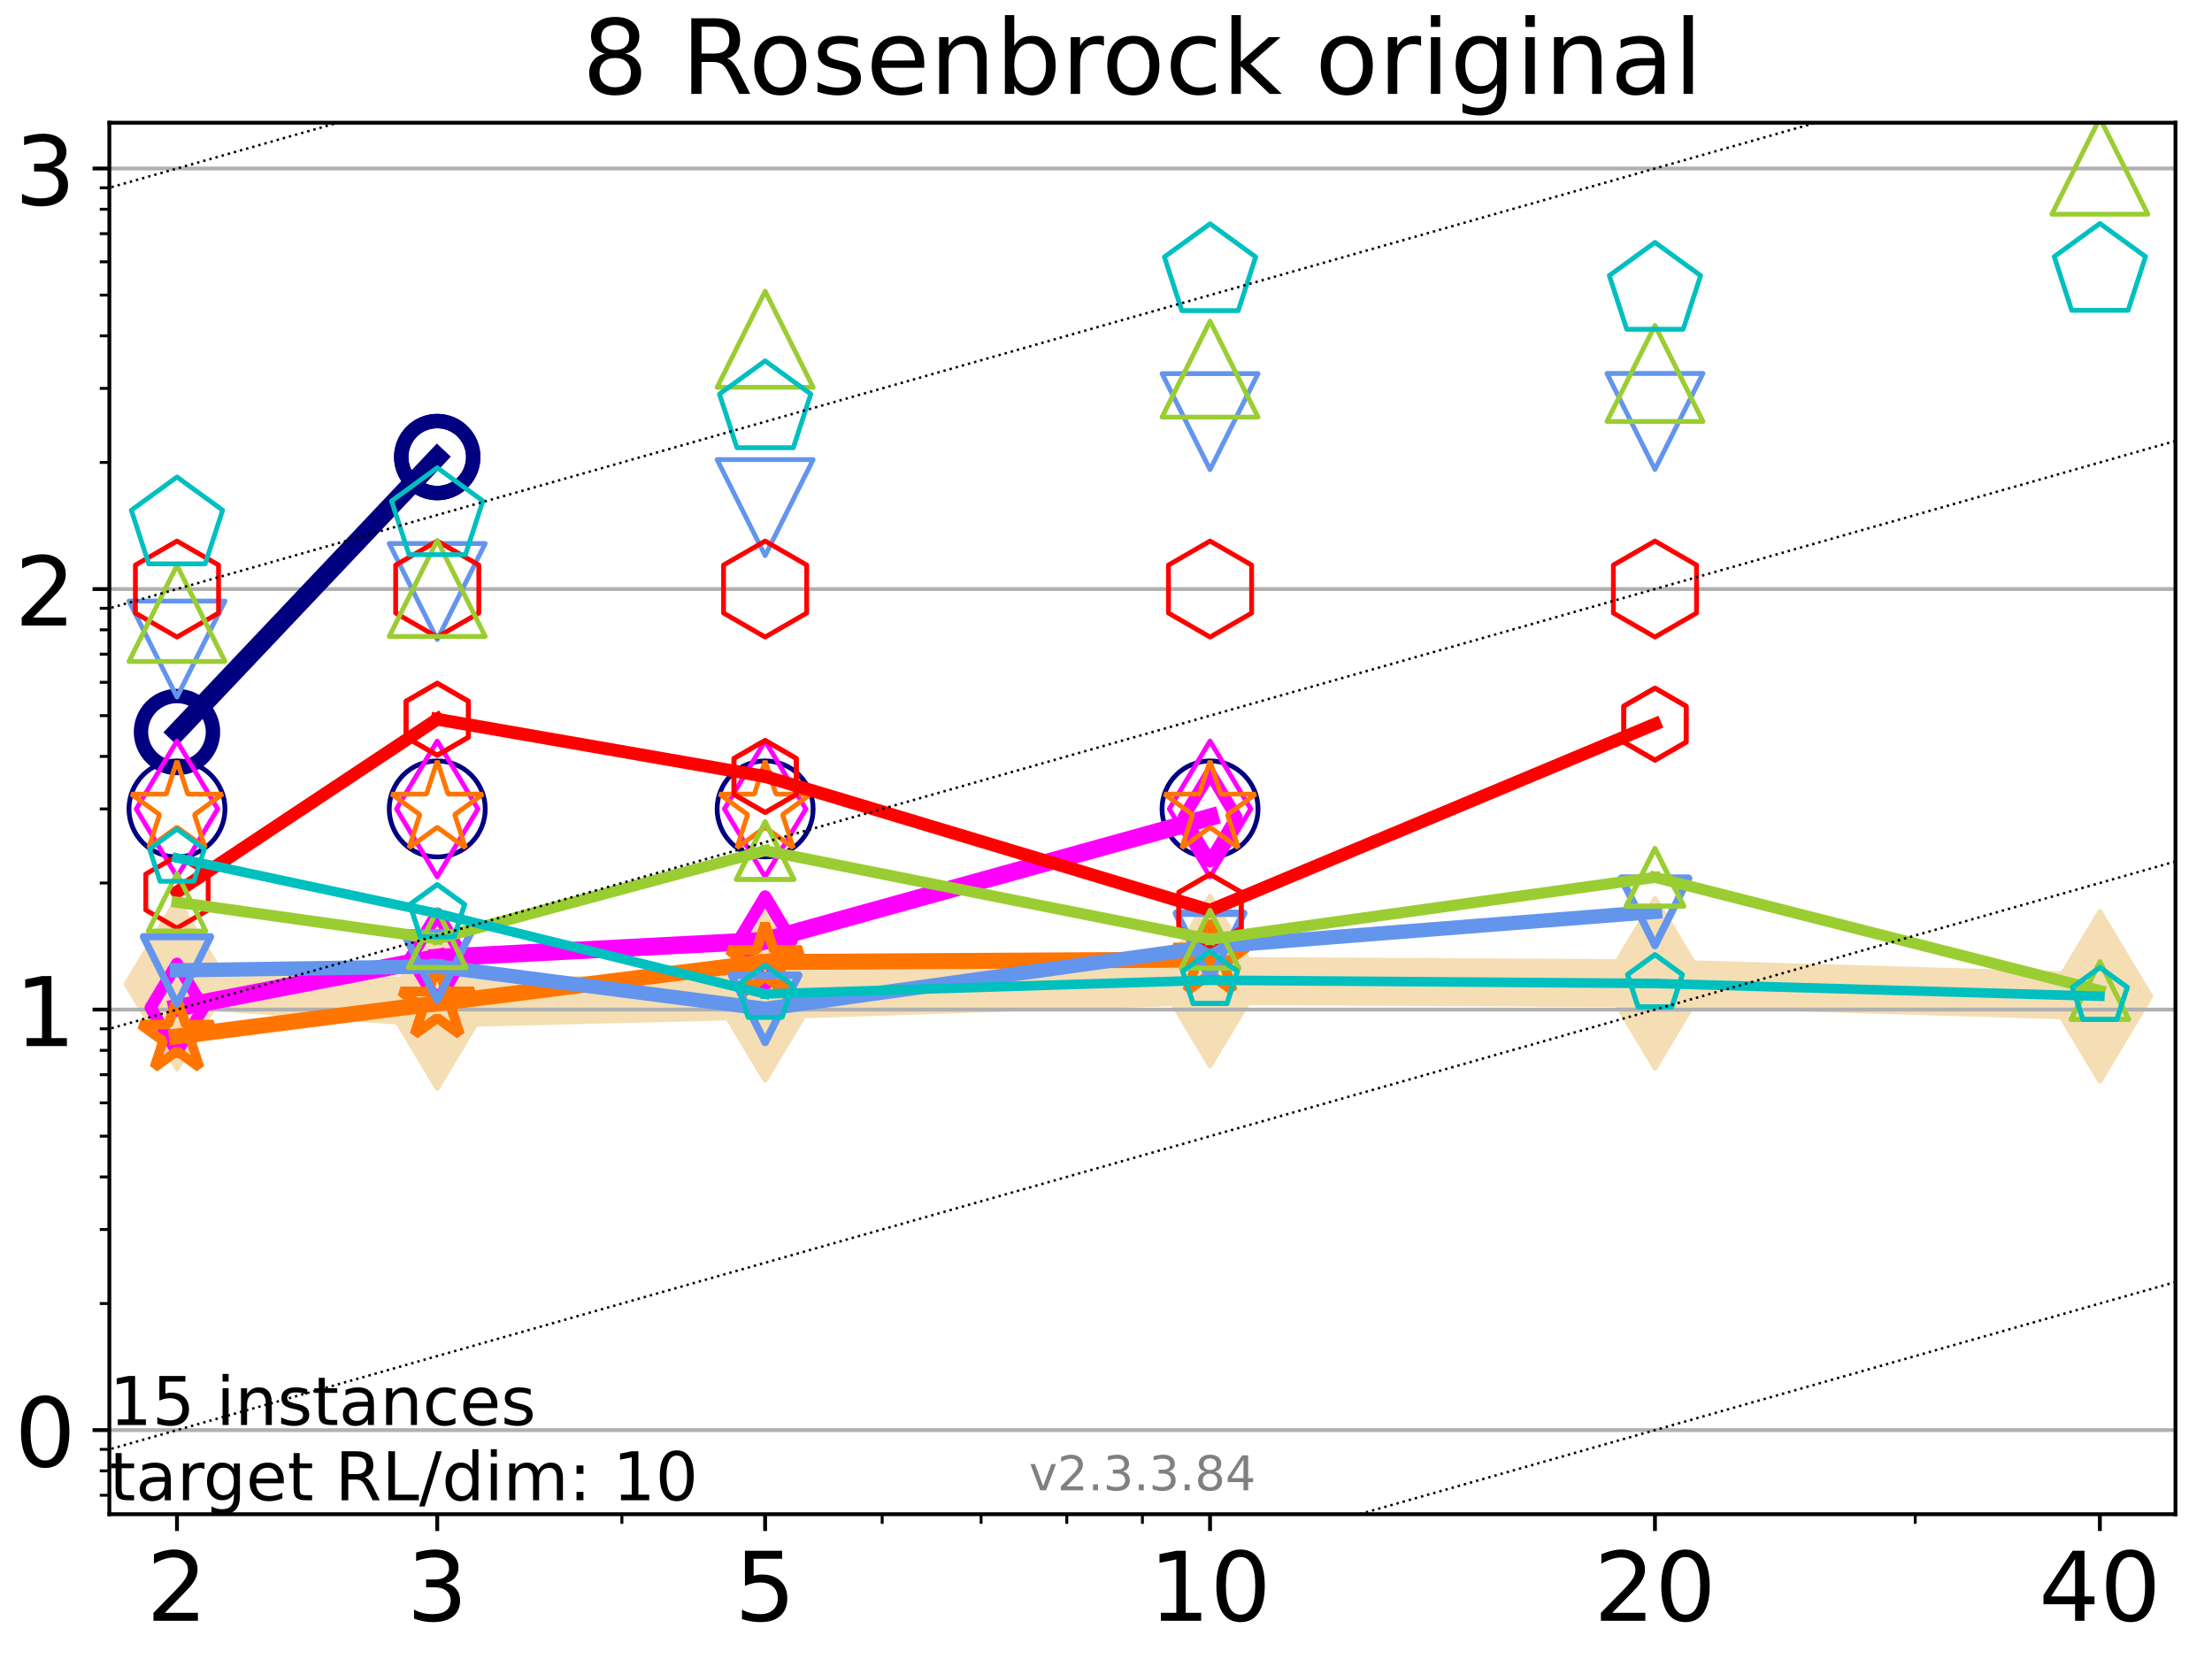 <?xml version="1.0" encoding="utf-8" standalone="no"?>
<!DOCTYPE svg PUBLIC "-//W3C//DTD SVG 1.1//EN"
  "http://www.w3.org/Graphics/SVG/1.1/DTD/svg11.dtd">
<!-- Created with matplotlib (https://matplotlib.org/) -->
<svg height="345.6pt" version="1.1" viewBox="0 0 460.8 345.6" width="460.8pt" xmlns="http://www.w3.org/2000/svg" xmlns:xlink="http://www.w3.org/1999/xlink">
 <defs>
  <style type="text/css">*{stroke-linecap:butt;stroke-linejoin:round;}</style>
 </defs>
 <g id="figure_1">
  <g id="patch_1">
   <path d="M 0 345.6 
L 460.8 345.6 
L 460.8 0 
L 0 0 
z
" style="fill:#ffffff;"/>
  </g>
  <g id="axes_1">
   <g id="patch_2">
    <path d="M 22.78 315.44 
L 453.192 315.44 
L 453.192 25.56 
L 22.78 25.56 
z
" style="fill:#ffffff;"/>
   </g>
   <g id="line2d_1">
    <path clip-path="url(#pb297a81805)" d="M 36.868 204.997 
L 91.085 209.067 
L 159.39 207.386 
L 252.074 204.341 
L 344.758 204.832 
L 437.443 207.563 
" style="fill:none;stroke:#f5deb3;stroke-linecap:square;stroke-width:10;"/>
    <defs>
     <path d="M -0 17.678 
L 10.607 0 
L 0 -17.678 
L -10.607 -0 
z
" id="m0780633984" style="stroke:#f5deb3;stroke-linejoin:miter;"/>
    </defs>
    <g clip-path="url(#pb297a81805)">
     <use style="fill:#f5deb3;stroke:#f5deb3;stroke-linejoin:miter;" x="36.868" xlink:href="#m0780633984" y="204.997"/>
     <use style="fill:#f5deb3;stroke:#f5deb3;stroke-linejoin:miter;" x="91.085" xlink:href="#m0780633984" y="209.067"/>
     <use style="fill:#f5deb3;stroke:#f5deb3;stroke-linejoin:miter;" x="159.39" xlink:href="#m0780633984" y="207.386"/>
     <use style="fill:#f5deb3;stroke:#f5deb3;stroke-linejoin:miter;" x="252.074" xlink:href="#m0780633984" y="204.341"/>
     <use style="fill:#f5deb3;stroke:#f5deb3;stroke-linejoin:miter;" x="344.758" xlink:href="#m0780633984" y="204.832"/>
     <use style="fill:#f5deb3;stroke:#f5deb3;stroke-linejoin:miter;" x="437.443" xlink:href="#m0780633984" y="207.563"/>
    </g>
   </g>
   <g id="matplotlib.axis_1">
    <g id="xtick_1">
     <g id="line2d_2">
      <defs>
       <path d="M 0 0 
L 0 3.5 
" id="m0b3c318f03" style="stroke:#000000;stroke-width:0.8;"/>
      </defs>
      <g>
       <use style="stroke:#000000;stroke-width:0.8;" x="36.868" xlink:href="#m0b3c318f03" y="315.44"/>
      </g>
     </g>
     <g id="text_1">
      <!-- 2 -->
      <g transform="translate(30.506 337.637)scale(0.2 -0.2)">
       <defs>
        <path d="M 19.188 8.297 
L 53.609 8.297 
L 53.609 0 
L 7.328 0 
L 7.328 8.297 
Q 12.938 14.109 22.625 23.891 
Q 32.328 33.688 34.812 36.531 
Q 39.547 41.844 41.422 45.531 
Q 43.312 49.219 43.312 52.781 
Q 43.312 58.594 39.234 62.25 
Q 35.156 65.922 28.609 65.922 
Q 23.969 65.922 18.812 64.312 
Q 13.672 62.703 7.812 59.422 
L 7.812 69.391 
Q 13.766 71.781 18.938 73 
Q 24.125 74.219 28.422 74.219 
Q 39.75 74.219 46.484 68.547 
Q 53.219 62.891 53.219 53.422 
Q 53.219 48.922 51.531 44.891 
Q 49.859 40.875 45.406 35.406 
Q 44.188 33.984 37.641 27.219 
Q 31.109 20.453 19.188 8.297 
z
" id="DejaVuSans-50"/>
       </defs>
       <use xlink:href="#DejaVuSans-50"/>
      </g>
     </g>
    </g>
    <g id="xtick_2">
     <g id="line2d_3">
      <g>
       <use style="stroke:#000000;stroke-width:0.8;" x="91.085" xlink:href="#m0b3c318f03" y="315.44"/>
      </g>
     </g>
     <g id="text_2">
      <!-- 3 -->
      <g transform="translate(84.723 337.637)scale(0.2 -0.2)">
       <defs>
        <path d="M 40.578 39.312 
Q 47.656 37.797 51.625 33 
Q 55.609 28.219 55.609 21.188 
Q 55.609 10.406 48.188 4.484 
Q 40.766 -1.422 27.094 -1.422 
Q 22.516 -1.422 17.656 -0.516 
Q 12.797 0.391 7.625 2.203 
L 7.625 11.719 
Q 11.719 9.328 16.594 8.109 
Q 21.484 6.891 26.812 6.891 
Q 36.078 6.891 40.938 10.547 
Q 45.797 14.203 45.797 21.188 
Q 45.797 27.641 41.281 31.266 
Q 36.766 34.906 28.719 34.906 
L 20.219 34.906 
L 20.219 43.016 
L 29.109 43.016 
Q 36.375 43.016 40.234 45.922 
Q 44.094 48.828 44.094 54.297 
Q 44.094 59.906 40.109 62.906 
Q 36.141 65.922 28.719 65.922 
Q 24.656 65.922 20.016 65.031 
Q 15.375 64.156 9.812 62.312 
L 9.812 71.094 
Q 15.438 72.656 20.344 73.438 
Q 25.25 74.219 29.594 74.219 
Q 40.828 74.219 47.359 69.109 
Q 53.906 64.016 53.906 55.328 
Q 53.906 49.266 50.438 45.094 
Q 46.969 40.922 40.578 39.312 
z
" id="DejaVuSans-51"/>
       </defs>
       <use xlink:href="#DejaVuSans-51"/>
      </g>
     </g>
    </g>
    <g id="xtick_3">
     <g id="line2d_4">
      <g>
       <use style="stroke:#000000;stroke-width:0.8;" x="159.39" xlink:href="#m0b3c318f03" y="315.44"/>
      </g>
     </g>
     <g id="text_3">
      <!-- 5 -->
      <g transform="translate(153.028 337.637)scale(0.2 -0.2)">
       <defs>
        <path d="M 10.797 72.906 
L 49.516 72.906 
L 49.516 64.594 
L 19.828 64.594 
L 19.828 46.734 
Q 21.969 47.469 24.109 47.828 
Q 26.266 48.188 28.422 48.188 
Q 40.625 48.188 47.75 41.5 
Q 54.891 34.812 54.891 23.391 
Q 54.891 11.625 47.562 5.094 
Q 40.234 -1.422 26.906 -1.422 
Q 22.312 -1.422 17.547 -0.641 
Q 12.797 0.141 7.719 1.703 
L 7.719 11.625 
Q 12.109 9.234 16.797 8.062 
Q 21.484 6.891 26.703 6.891 
Q 35.156 6.891 40.078 11.328 
Q 45.016 15.766 45.016 23.391 
Q 45.016 31 40.078 35.438 
Q 35.156 39.891 26.703 39.891 
Q 22.75 39.891 18.812 39.016 
Q 14.891 38.141 10.797 36.281 
z
" id="DejaVuSans-53"/>
       </defs>
       <use xlink:href="#DejaVuSans-53"/>
      </g>
     </g>
    </g>
    <g id="xtick_4">
     <g id="line2d_5">
      <g>
       <use style="stroke:#000000;stroke-width:0.8;" x="252.074" xlink:href="#m0b3c318f03" y="315.44"/>
      </g>
     </g>
     <g id="text_4">
      <!-- 10 -->
      <g transform="translate(239.349 337.637)scale(0.2 -0.2)">
       <defs>
        <path d="M 12.406 8.297 
L 28.516 8.297 
L 28.516 63.922 
L 10.984 60.406 
L 10.984 69.391 
L 28.422 72.906 
L 38.281 72.906 
L 38.281 8.297 
L 54.391 8.297 
L 54.391 0 
L 12.406 0 
z
" id="DejaVuSans-49"/>
        <path d="M 31.781 66.406 
Q 24.172 66.406 20.328 58.906 
Q 16.5 51.422 16.5 36.375 
Q 16.5 21.391 20.328 13.891 
Q 24.172 6.391 31.781 6.391 
Q 39.453 6.391 43.281 13.891 
Q 47.125 21.391 47.125 36.375 
Q 47.125 51.422 43.281 58.906 
Q 39.453 66.406 31.781 66.406 
z
M 31.781 74.219 
Q 44.047 74.219 50.516 64.516 
Q 56.984 54.828 56.984 36.375 
Q 56.984 17.969 50.516 8.266 
Q 44.047 -1.422 31.781 -1.422 
Q 19.531 -1.422 13.062 8.266 
Q 6.594 17.969 6.594 36.375 
Q 6.594 54.828 13.062 64.516 
Q 19.531 74.219 31.781 74.219 
z
" id="DejaVuSans-48"/>
       </defs>
       <use xlink:href="#DejaVuSans-49"/>
       <use x="63.623" xlink:href="#DejaVuSans-48"/>
      </g>
     </g>
    </g>
    <g id="xtick_5">
     <g id="line2d_6">
      <g>
       <use style="stroke:#000000;stroke-width:0.8;" x="344.758" xlink:href="#m0b3c318f03" y="315.44"/>
      </g>
     </g>
     <g id="text_5">
      <!-- 20 -->
      <g transform="translate(332.033 337.637)scale(0.2 -0.2)">
       <use xlink:href="#DejaVuSans-50"/>
       <use x="63.623" xlink:href="#DejaVuSans-48"/>
      </g>
     </g>
    </g>
    <g id="xtick_6">
     <g id="line2d_7">
      <g>
       <use style="stroke:#000000;stroke-width:0.8;" x="437.443" xlink:href="#m0b3c318f03" y="315.44"/>
      </g>
     </g>
     <g id="text_6">
      <!-- 40 -->
      <g transform="translate(424.718 337.637)scale(0.2 -0.2)">
       <defs>
        <path d="M 37.797 64.312 
L 12.891 25.391 
L 37.797 25.391 
z
M 35.203 72.906 
L 47.609 72.906 
L 47.609 25.391 
L 58.016 25.391 
L 58.016 17.188 
L 47.609 17.188 
L 47.609 0 
L 37.797 0 
L 37.797 17.188 
L 4.891 17.188 
L 4.891 26.703 
z
" id="DejaVuSans-52"/>
       </defs>
       <use xlink:href="#DejaVuSans-52"/>
       <use x="63.623" xlink:href="#DejaVuSans-48"/>
      </g>
     </g>
    </g>
    <g id="xtick_7">
     <g id="line2d_8">
      <defs>
       <path d="M 0 0 
L 0 2 
" id="m35eed1ecfe" style="stroke:#000000;stroke-width:0.6;"/>
      </defs>
      <g>
       <use style="stroke:#000000;stroke-width:0.6;" x="129.552" xlink:href="#m35eed1ecfe" y="315.44"/>
      </g>
     </g>
    </g>
    <g id="xtick_8">
     <g id="line2d_9">
      <g>
       <use style="stroke:#000000;stroke-width:0.6;" x="183.769" xlink:href="#m35eed1ecfe" y="315.44"/>
      </g>
     </g>
    </g>
    <g id="xtick_9">
     <g id="line2d_10">
      <g>
       <use style="stroke:#000000;stroke-width:0.6;" x="204.381" xlink:href="#m35eed1ecfe" y="315.44"/>
      </g>
     </g>
    </g>
    <g id="xtick_10">
     <g id="line2d_11">
      <g>
       <use style="stroke:#000000;stroke-width:0.6;" x="222.237" xlink:href="#m35eed1ecfe" y="315.44"/>
      </g>
     </g>
    </g>
    <g id="xtick_11">
     <g id="line2d_12">
      <g>
       <use style="stroke:#000000;stroke-width:0.6;" x="237.986" xlink:href="#m35eed1ecfe" y="315.44"/>
      </g>
     </g>
    </g>
    <g id="xtick_12">
     <g id="line2d_13">
      <g>
       <use style="stroke:#000000;stroke-width:0.6;" x="398.975" xlink:href="#m35eed1ecfe" y="315.44"/>
      </g>
     </g>
    </g>
   </g>
   <g id="matplotlib.axis_2">
    <g id="ytick_1">
     <g id="line2d_14">
      <path clip-path="url(#pb297a81805)" d="M 22.78 297.919 
L 453.192 297.919 
" style="fill:none;stroke:#b0b0b0;stroke-linecap:square;stroke-width:0.8;"/>
     </g>
     <g id="line2d_15">
      <defs>
       <path d="M 0 0 
L -3.5 0 
" id="mb5f1f0432d" style="stroke:#000000;stroke-width:0.8;"/>
      </defs>
      <g>
       <use style="stroke:#000000;stroke-width:0.8;" x="22.78" xlink:href="#mb5f1f0432d" y="297.919"/>
      </g>
     </g>
     <g id="text_7">
      <!-- 0 -->
      <g transform="translate(3.055 305.518)scale(0.2 -0.2)">
       <use xlink:href="#DejaVuSans-48"/>
      </g>
     </g>
    </g>
    <g id="ytick_2">
     <g id="line2d_16">
      <path clip-path="url(#pb297a81805)" d="M 22.78 210.314 
L 453.192 210.314 
" style="fill:none;stroke:#b0b0b0;stroke-linecap:square;stroke-width:0.8;"/>
     </g>
     <g id="line2d_17">
      <g>
       <use style="stroke:#000000;stroke-width:0.8;" x="22.78" xlink:href="#mb5f1f0432d" y="210.314"/>
      </g>
     </g>
     <g id="text_8">
      <!-- 1 -->
      <g transform="translate(3.055 217.913)scale(0.2 -0.2)">
       <use xlink:href="#DejaVuSans-49"/>
      </g>
     </g>
    </g>
    <g id="ytick_3">
     <g id="line2d_18">
      <path clip-path="url(#pb297a81805)" d="M 22.78 122.71 
L 453.192 122.71 
" style="fill:none;stroke:#b0b0b0;stroke-linecap:square;stroke-width:0.8;"/>
     </g>
     <g id="line2d_19">
      <g>
       <use style="stroke:#000000;stroke-width:0.8;" x="22.78" xlink:href="#mb5f1f0432d" y="122.71"/>
      </g>
     </g>
     <g id="text_9">
      <!-- 2 -->
      <g transform="translate(3.055 130.308)scale(0.2 -0.2)">
       <use xlink:href="#DejaVuSans-50"/>
      </g>
     </g>
    </g>
    <g id="ytick_4">
     <g id="line2d_20">
      <path clip-path="url(#pb297a81805)" d="M 22.78 35.105 
L 453.192 35.105 
" style="fill:none;stroke:#b0b0b0;stroke-linecap:square;stroke-width:0.8;"/>
     </g>
     <g id="line2d_21">
      <g>
       <use style="stroke:#000000;stroke-width:0.8;" x="22.78" xlink:href="#mb5f1f0432d" y="35.105"/>
      </g>
     </g>
     <g id="text_10">
      <!-- 3 -->
      <g transform="translate(3.055 42.704)scale(0.2 -0.2)">
       <use xlink:href="#DejaVuSans-51"/>
      </g>
     </g>
    </g>
    <g id="ytick_5">
     <g id="line2d_22">
      <defs>
       <path d="M 0 0 
L -2 0 
" id="m722a974a7f" style="stroke:#000000;stroke-width:0.6;"/>
      </defs>
      <g>
       <use style="stroke:#000000;stroke-width:0.6;" x="22.78" xlink:href="#m722a974a7f" y="311.489"/>
      </g>
     </g>
    </g>
    <g id="ytick_6">
     <g id="line2d_23">
      <g>
       <use style="stroke:#000000;stroke-width:0.6;" x="22.78" xlink:href="#m722a974a7f" y="306.409"/>
      </g>
     </g>
    </g>
    <g id="ytick_7">
     <g id="line2d_24">
      <g>
       <use style="stroke:#000000;stroke-width:0.6;" x="22.78" xlink:href="#m722a974a7f" y="301.928"/>
      </g>
     </g>
    </g>
    <g id="ytick_8">
     <g id="line2d_25">
      <g>
       <use style="stroke:#000000;stroke-width:0.6;" x="22.78" xlink:href="#m722a974a7f" y="271.547"/>
      </g>
     </g>
    </g>
    <g id="ytick_9">
     <g id="line2d_26">
      <g>
       <use style="stroke:#000000;stroke-width:0.6;" x="22.78" xlink:href="#m722a974a7f" y="256.121"/>
      </g>
     </g>
    </g>
    <g id="ytick_10">
     <g id="line2d_27">
      <g>
       <use style="stroke:#000000;stroke-width:0.6;" x="22.78" xlink:href="#m722a974a7f" y="245.176"/>
      </g>
     </g>
    </g>
    <g id="ytick_11">
     <g id="line2d_28">
      <g>
       <use style="stroke:#000000;stroke-width:0.6;" x="22.78" xlink:href="#m722a974a7f" y="236.686"/>
      </g>
     </g>
    </g>
    <g id="ytick_12">
     <g id="line2d_29">
      <g>
       <use style="stroke:#000000;stroke-width:0.6;" x="22.78" xlink:href="#m722a974a7f" y="229.749"/>
      </g>
     </g>
    </g>
    <g id="ytick_13">
     <g id="line2d_30">
      <g>
       <use style="stroke:#000000;stroke-width:0.6;" x="22.78" xlink:href="#m722a974a7f" y="223.885"/>
      </g>
     </g>
    </g>
    <g id="ytick_14">
     <g id="line2d_31">
      <g>
       <use style="stroke:#000000;stroke-width:0.6;" x="22.78" xlink:href="#m722a974a7f" y="218.804"/>
      </g>
     </g>
    </g>
    <g id="ytick_15">
     <g id="line2d_32">
      <g>
       <use style="stroke:#000000;stroke-width:0.6;" x="22.78" xlink:href="#m722a974a7f" y="214.323"/>
      </g>
     </g>
    </g>
    <g id="ytick_16">
     <g id="line2d_33">
      <g>
       <use style="stroke:#000000;stroke-width:0.6;" x="22.78" xlink:href="#m722a974a7f" y="183.943"/>
      </g>
     </g>
    </g>
    <g id="ytick_17">
     <g id="line2d_34">
      <g>
       <use style="stroke:#000000;stroke-width:0.6;" x="22.78" xlink:href="#m722a974a7f" y="168.516"/>
      </g>
     </g>
    </g>
    <g id="ytick_18">
     <g id="line2d_35">
      <g>
       <use style="stroke:#000000;stroke-width:0.6;" x="22.78" xlink:href="#m722a974a7f" y="157.571"/>
      </g>
     </g>
    </g>
    <g id="ytick_19">
     <g id="line2d_36">
      <g>
       <use style="stroke:#000000;stroke-width:0.6;" x="22.78" xlink:href="#m722a974a7f" y="149.081"/>
      </g>
     </g>
    </g>
    <g id="ytick_20">
     <g id="line2d_37">
      <g>
       <use style="stroke:#000000;stroke-width:0.6;" x="22.78" xlink:href="#m722a974a7f" y="142.145"/>
      </g>
     </g>
    </g>
    <g id="ytick_21">
     <g id="line2d_38">
      <g>
       <use style="stroke:#000000;stroke-width:0.6;" x="22.78" xlink:href="#m722a974a7f" y="136.28"/>
      </g>
     </g>
    </g>
    <g id="ytick_22">
     <g id="line2d_39">
      <g>
       <use style="stroke:#000000;stroke-width:0.6;" x="22.78" xlink:href="#m722a974a7f" y="131.2"/>
      </g>
     </g>
    </g>
    <g id="ytick_23">
     <g id="line2d_40">
      <g>
       <use style="stroke:#000000;stroke-width:0.6;" x="22.78" xlink:href="#m722a974a7f" y="126.718"/>
      </g>
     </g>
    </g>
    <g id="ytick_24">
     <g id="line2d_41">
      <g>
       <use style="stroke:#000000;stroke-width:0.6;" x="22.78" xlink:href="#m722a974a7f" y="96.338"/>
      </g>
     </g>
    </g>
    <g id="ytick_25">
     <g id="line2d_42">
      <g>
       <use style="stroke:#000000;stroke-width:0.6;" x="22.78" xlink:href="#m722a974a7f" y="80.912"/>
      </g>
     </g>
    </g>
    <g id="ytick_26">
     <g id="line2d_43">
      <g>
       <use style="stroke:#000000;stroke-width:0.6;" x="22.78" xlink:href="#m722a974a7f" y="69.967"/>
      </g>
     </g>
    </g>
    <g id="ytick_27">
     <g id="line2d_44">
      <g>
       <use style="stroke:#000000;stroke-width:0.6;" x="22.78" xlink:href="#m722a974a7f" y="61.477"/>
      </g>
     </g>
    </g>
    <g id="ytick_28">
     <g id="line2d_45">
      <g>
       <use style="stroke:#000000;stroke-width:0.6;" x="22.78" xlink:href="#m722a974a7f" y="54.54"/>
      </g>
     </g>
    </g>
    <g id="ytick_29">
     <g id="line2d_46">
      <g>
       <use style="stroke:#000000;stroke-width:0.6;" x="22.78" xlink:href="#m722a974a7f" y="48.675"/>
      </g>
     </g>
    </g>
    <g id="ytick_30">
     <g id="line2d_47">
      <g>
       <use style="stroke:#000000;stroke-width:0.6;" x="22.78" xlink:href="#m722a974a7f" y="43.595"/>
      </g>
     </g>
    </g>
    <g id="ytick_31">
     <g id="line2d_48">
      <g>
       <use style="stroke:#000000;stroke-width:0.6;" x="22.78" xlink:href="#m722a974a7f" y="39.114"/>
      </g>
     </g>
    </g>
   </g>
   <g id="line2d_49">
    <path clip-path="url(#pb297a81805)" d="M 36.868 152.491 
L 91.085 95.214 
" style="fill:none;stroke:#000080;stroke-linecap:square;stroke-width:4;"/>
    <defs>
     <path d="M 0 7.5 
C 1.989 7.5 3.897 6.71 5.303 5.303 
C 6.71 3.897 7.5 1.989 7.5 0 
C 7.5 -1.989 6.71 -3.897 5.303 -5.303 
C 3.897 -6.71 1.989 -7.5 0 -7.5 
C -1.989 -7.5 -3.897 -6.71 -5.303 -5.303 
C -6.71 -3.897 -7.5 -1.989 -7.5 0 
C -7.5 1.989 -6.71 3.897 -5.303 5.303 
C -3.897 6.71 -1.989 7.5 0 7.5 
z
" id="mcb46a6ffba" style="stroke:#000080;stroke-width:3;"/>
    </defs>
    <g clip-path="url(#pb297a81805)">
     <use style="fill-opacity:0;stroke:#000080;stroke-width:3;" x="36.868" xlink:href="#mcb46a6ffba" y="152.491"/>
     <use style="fill-opacity:0;stroke:#000080;stroke-width:3;" x="91.085" xlink:href="#mcb46a6ffba" y="95.214"/>
    </g>
   </g>
   <g id="line2d_50">
    <path clip-path="url(#pb297a81805)" d="M 91.085 95.214 
" style="fill:none;stroke:#000080;stroke-linecap:square;stroke-width:4;"/>
    <g clip-path="url(#pb297a81805)">
     <use style="fill-opacity:0;stroke:#000080;stroke-width:3;" x="91.085" xlink:href="#mcb46a6ffba" y="95.214"/>
    </g>
   </g>
   <g id="line2d_51"/>
   <g id="line2d_52">
    <defs>
     <path d="M 0 10 
C 2.652 10 5.196 8.946 7.071 7.071 
C 8.946 5.196 10 2.652 10 0 
C 10 -2.652 8.946 -5.196 7.071 -7.071 
C 5.196 -8.946 2.652 -10 0 -10 
C -2.652 -10 -5.196 -8.946 -7.071 -7.071 
C -8.946 -5.196 -10 -2.652 -10 0 
C -10 2.652 -8.946 5.196 -7.071 7.071 
C -5.196 8.946 -2.652 10 0 10 
z
" id="mf4f3b692d0" style="stroke:#000080;"/>
    </defs>
    <g clip-path="url(#pb297a81805)">
     <use style="fill-opacity:0;stroke:#000080;" x="36.868" xlink:href="#mf4f3b692d0" y="168.516"/>
     <use style="fill-opacity:0;stroke:#000080;" x="91.085" xlink:href="#mf4f3b692d0" y="168.516"/>
     <use style="fill-opacity:0;stroke:#000080;" x="159.39" xlink:href="#mf4f3b692d0" y="168.516"/>
     <use style="fill-opacity:0;stroke:#000080;" x="252.074" xlink:href="#mf4f3b692d0" y="168.516"/>
    </g>
   </g>
   <g id="line2d_53">
    <path clip-path="url(#pb297a81805)" d="M 36.868 209.936 
L 91.085 199.496 
" style="fill:none;stroke:#ff00ff;stroke-linecap:square;stroke-width:3.667;"/>
    <defs>
     <path d="M -0 9.192 
L 5.515 0 
L 0 -9.192 
L -5.515 -0 
z
" id="mbc675b9da7" style="stroke:#ff00ff;stroke-linejoin:miter;stroke-width:2.5;"/>
    </defs>
    <g clip-path="url(#pb297a81805)">
     <use style="fill-opacity:0;stroke:#ff00ff;stroke-linejoin:miter;stroke-width:2.5;" x="36.868" xlink:href="#mbc675b9da7" y="209.936"/>
     <use style="fill-opacity:0;stroke:#ff00ff;stroke-linejoin:miter;stroke-width:2.5;" x="91.085" xlink:href="#mbc675b9da7" y="199.496"/>
    </g>
   </g>
   <g id="line2d_54">
    <path clip-path="url(#pb297a81805)" d="M 91.085 199.496 
L 159.39 195.951 
" style="fill:none;stroke:#ff00ff;stroke-linecap:square;stroke-width:3.667;"/>
    <g clip-path="url(#pb297a81805)">
     <use style="fill-opacity:0;stroke:#ff00ff;stroke-linejoin:miter;stroke-width:2.5;" x="91.085" xlink:href="#mbc675b9da7" y="199.496"/>
     <use style="fill-opacity:0;stroke:#ff00ff;stroke-linejoin:miter;stroke-width:2.5;" x="159.39" xlink:href="#mbc675b9da7" y="195.951"/>
    </g>
   </g>
   <g id="line2d_55">
    <path clip-path="url(#pb297a81805)" d="M 159.39 195.951 
L 252.074 170.246 
" style="fill:none;stroke:#ff00ff;stroke-linecap:square;stroke-width:3.667;"/>
    <g clip-path="url(#pb297a81805)">
     <use style="fill-opacity:0;stroke:#ff00ff;stroke-linejoin:miter;stroke-width:2.5;" x="159.39" xlink:href="#mbc675b9da7" y="195.951"/>
     <use style="fill-opacity:0;stroke:#ff00ff;stroke-linejoin:miter;stroke-width:2.5;" x="252.074" xlink:href="#mbc675b9da7" y="170.246"/>
    </g>
   </g>
   <g id="line2d_56">
    <path clip-path="url(#pb297a81805)" d="M 252.074 170.246 
" style="fill:none;stroke:#ff00ff;stroke-linecap:square;stroke-width:3.667;"/>
    <g clip-path="url(#pb297a81805)">
     <use style="fill-opacity:0;stroke:#ff00ff;stroke-linejoin:miter;stroke-width:2.5;" x="252.074" xlink:href="#mbc675b9da7" y="170.246"/>
    </g>
   </g>
   <g id="line2d_57"/>
   <g id="line2d_58">
    <defs>
     <path d="M -0 14.142 
L 8.485 0 
L -0 -14.142 
L -8.485 -0 
z
" id="m706053f8ae" style="stroke:#ff00ff;stroke-linejoin:miter;"/>
    </defs>
    <g clip-path="url(#pb297a81805)">
     <use style="fill-opacity:0;stroke:#ff00ff;stroke-linejoin:miter;" x="36.868" xlink:href="#m706053f8ae" y="168.516"/>
     <use style="fill-opacity:0;stroke:#ff00ff;stroke-linejoin:miter;" x="91.085" xlink:href="#m706053f8ae" y="168.516"/>
     <use style="fill-opacity:0;stroke:#ff00ff;stroke-linejoin:miter;" x="159.39" xlink:href="#m706053f8ae" y="168.516"/>
     <use style="fill-opacity:0;stroke:#ff00ff;stroke-linejoin:miter;" x="252.074" xlink:href="#m706053f8ae" y="168.516"/>
    </g>
   </g>
   <g id="line2d_59">
    <path clip-path="url(#pb297a81805)" d="M 36.868 215.905 
L 91.085 208.985 
" style="fill:none;stroke:#ff7500;stroke-linecap:square;stroke-width:3.333;"/>
    <defs>
     <path d="M 0 -8 
L -1.796 -2.472 
L -7.608 -2.472 
L -2.906 0.944 
L -4.702 6.472 
L -0 3.056 
L 4.702 6.472 
L 2.906 0.944 
L 7.608 -2.472 
L 1.796 -2.472 
z
" id="m09e79b3dc4" style="stroke:#ff7500;stroke-linejoin:bevel;stroke-width:2;"/>
    </defs>
    <g clip-path="url(#pb297a81805)">
     <use style="fill-opacity:0;stroke:#ff7500;stroke-linejoin:bevel;stroke-width:2;" x="36.868" xlink:href="#m09e79b3dc4" y="215.905"/>
     <use style="fill-opacity:0;stroke:#ff7500;stroke-linejoin:bevel;stroke-width:2;" x="91.085" xlink:href="#m09e79b3dc4" y="208.985"/>
    </g>
   </g>
   <g id="line2d_60">
    <path clip-path="url(#pb297a81805)" d="M 91.085 208.985 
L 159.39 200.411 
" style="fill:none;stroke:#ff7500;stroke-linecap:square;stroke-width:3.333;"/>
    <g clip-path="url(#pb297a81805)">
     <use style="fill-opacity:0;stroke:#ff7500;stroke-linejoin:bevel;stroke-width:2;" x="91.085" xlink:href="#m09e79b3dc4" y="208.985"/>
     <use style="fill-opacity:0;stroke:#ff7500;stroke-linejoin:bevel;stroke-width:2;" x="159.39" xlink:href="#m09e79b3dc4" y="200.411"/>
    </g>
   </g>
   <g id="line2d_61">
    <path clip-path="url(#pb297a81805)" d="M 159.39 200.411 
L 252.074 199.886 
" style="fill:none;stroke:#ff7500;stroke-linecap:square;stroke-width:3.333;"/>
    <g clip-path="url(#pb297a81805)">
     <use style="fill-opacity:0;stroke:#ff7500;stroke-linejoin:bevel;stroke-width:2;" x="159.39" xlink:href="#m09e79b3dc4" y="200.411"/>
     <use style="fill-opacity:0;stroke:#ff7500;stroke-linejoin:bevel;stroke-width:2;" x="252.074" xlink:href="#m09e79b3dc4" y="199.886"/>
    </g>
   </g>
   <g id="line2d_62">
    <path clip-path="url(#pb297a81805)" d="M 252.074 199.886 
" style="fill:none;stroke:#ff7500;stroke-linecap:square;stroke-width:3.333;"/>
    <g clip-path="url(#pb297a81805)">
     <use style="fill-opacity:0;stroke:#ff7500;stroke-linejoin:bevel;stroke-width:2;" x="252.074" xlink:href="#m09e79b3dc4" y="199.886"/>
    </g>
   </g>
   <g id="line2d_63"/>
   <g id="line2d_64">
    <defs>
     <path d="M 0 -10 
L -2.245 -3.09 
L -9.511 -3.09 
L -3.633 1.18 
L -5.878 8.09 
L -0 3.82 
L 5.878 8.09 
L 3.633 1.18 
L 9.511 -3.09 
L 2.245 -3.09 
z
" id="m2e13001968" style="stroke:#ff7500;stroke-linejoin:bevel;"/>
    </defs>
    <g clip-path="url(#pb297a81805)">
     <use style="fill-opacity:0;stroke:#ff7500;stroke-linejoin:bevel;" x="36.868" xlink:href="#m2e13001968" y="168.516"/>
     <use style="fill-opacity:0;stroke:#ff7500;stroke-linejoin:bevel;" x="91.085" xlink:href="#m2e13001968" y="168.516"/>
     <use style="fill-opacity:0;stroke:#ff7500;stroke-linejoin:bevel;" x="159.39" xlink:href="#m2e13001968" y="168.516"/>
     <use style="fill-opacity:0;stroke:#ff7500;stroke-linejoin:bevel;" x="252.074" xlink:href="#m2e13001968" y="168.516"/>
    </g>
   </g>
   <g id="line2d_65">
    <path clip-path="url(#pb297a81805)" d="M 36.868 202.13 
L 91.085 201.321 
" style="fill:none;stroke:#6495ed;stroke-linecap:square;stroke-width:3;"/>
    <defs>
     <path d="M -0 7 
L 7 -7 
L -7 -7 
z
" id="m381128148f" style="stroke:#6495ed;stroke-linejoin:miter;stroke-width:1.5;"/>
    </defs>
    <g clip-path="url(#pb297a81805)">
     <use style="fill-opacity:0;stroke:#6495ed;stroke-linejoin:miter;stroke-width:1.5;" x="36.868" xlink:href="#m381128148f" y="202.13"/>
     <use style="fill-opacity:0;stroke:#6495ed;stroke-linejoin:miter;stroke-width:1.5;" x="91.085" xlink:href="#m381128148f" y="201.321"/>
    </g>
   </g>
   <g id="line2d_66">
    <path clip-path="url(#pb297a81805)" d="M 91.085 201.321 
L 159.39 210.163 
" style="fill:none;stroke:#6495ed;stroke-linecap:square;stroke-width:3;"/>
    <g clip-path="url(#pb297a81805)">
     <use style="fill-opacity:0;stroke:#6495ed;stroke-linejoin:miter;stroke-width:1.5;" x="91.085" xlink:href="#m381128148f" y="201.321"/>
     <use style="fill-opacity:0;stroke:#6495ed;stroke-linejoin:miter;stroke-width:1.5;" x="159.39" xlink:href="#m381128148f" y="210.163"/>
    </g>
   </g>
   <g id="line2d_67">
    <path clip-path="url(#pb297a81805)" d="M 159.39 210.163 
L 252.074 197.242 
" style="fill:none;stroke:#6495ed;stroke-linecap:square;stroke-width:3;"/>
    <g clip-path="url(#pb297a81805)">
     <use style="fill-opacity:0;stroke:#6495ed;stroke-linejoin:miter;stroke-width:1.5;" x="159.39" xlink:href="#m381128148f" y="210.163"/>
     <use style="fill-opacity:0;stroke:#6495ed;stroke-linejoin:miter;stroke-width:1.5;" x="252.074" xlink:href="#m381128148f" y="197.242"/>
    </g>
   </g>
   <g id="line2d_68">
    <path clip-path="url(#pb297a81805)" d="M 252.074 197.242 
L 344.758 189.955 
" style="fill:none;stroke:#6495ed;stroke-linecap:square;stroke-width:3;"/>
    <g clip-path="url(#pb297a81805)">
     <use style="fill-opacity:0;stroke:#6495ed;stroke-linejoin:miter;stroke-width:1.5;" x="252.074" xlink:href="#m381128148f" y="197.242"/>
     <use style="fill-opacity:0;stroke:#6495ed;stroke-linejoin:miter;stroke-width:1.5;" x="344.758" xlink:href="#m381128148f" y="189.955"/>
    </g>
   </g>
   <g id="line2d_69">
    <path clip-path="url(#pb297a81805)" d="M 344.758 189.955 
" style="fill:none;stroke:#6495ed;stroke-linecap:square;stroke-width:3;"/>
    <g clip-path="url(#pb297a81805)">
     <use style="fill-opacity:0;stroke:#6495ed;stroke-linejoin:miter;stroke-width:1.5;" x="344.758" xlink:href="#m381128148f" y="189.955"/>
    </g>
   </g>
   <g id="line2d_70"/>
   <g id="line2d_71">
    <defs>
     <path d="M -0 10 
L 10 -10 
L -10 -10 
z
" id="m1dbc6f0b07" style="stroke:#6495ed;stroke-linejoin:miter;"/>
    </defs>
    <g clip-path="url(#pb297a81805)">
     <use style="fill-opacity:0;stroke:#6495ed;stroke-linejoin:miter;" x="36.868" xlink:href="#m1dbc6f0b07" y="135.208"/>
     <use style="fill-opacity:0;stroke:#6495ed;stroke-linejoin:miter;" x="91.085" xlink:href="#m1dbc6f0b07" y="123.22"/>
     <use style="fill-opacity:0;stroke:#6495ed;stroke-linejoin:miter;" x="159.39" xlink:href="#m1dbc6f0b07" y="105.742"/>
     <use style="fill-opacity:0;stroke:#6495ed;stroke-linejoin:miter;" x="252.074" xlink:href="#m1dbc6f0b07" y="87.833"/>
     <use style="fill-opacity:0;stroke:#6495ed;stroke-linejoin:miter;" x="344.758" xlink:href="#m1dbc6f0b07" y="87.795"/>
    </g>
   </g>
   <g id="line2d_72">
    <path clip-path="url(#pb297a81805)" d="M 36.868 185.828 
L 91.085 149.833 
" style="fill:none;stroke:#ff0000;stroke-linecap:square;stroke-width:2.667;"/>
    <defs>
     <path d="M 0 -7.5 
L -6.495 -3.75 
L -6.495 3.75 
L -0 7.5 
L 6.495 3.75 
L 6.495 -3.75 
z
" id="m2c2ddfbbfe" style="stroke:#ff0000;stroke-linejoin:miter;"/>
    </defs>
    <g clip-path="url(#pb297a81805)">
     <use style="fill-opacity:0;stroke:#ff0000;stroke-linejoin:miter;" x="36.868" xlink:href="#m2c2ddfbbfe" y="185.828"/>
     <use style="fill-opacity:0;stroke:#ff0000;stroke-linejoin:miter;" x="91.085" xlink:href="#m2c2ddfbbfe" y="149.833"/>
    </g>
   </g>
   <g id="line2d_73">
    <path clip-path="url(#pb297a81805)" d="M 91.085 149.833 
L 159.39 161.749 
" style="fill:none;stroke:#ff0000;stroke-linecap:square;stroke-width:2.667;"/>
    <g clip-path="url(#pb297a81805)">
     <use style="fill-opacity:0;stroke:#ff0000;stroke-linejoin:miter;" x="91.085" xlink:href="#m2c2ddfbbfe" y="149.833"/>
     <use style="fill-opacity:0;stroke:#ff0000;stroke-linejoin:miter;" x="159.39" xlink:href="#m2c2ddfbbfe" y="161.749"/>
    </g>
   </g>
   <g id="line2d_74">
    <path clip-path="url(#pb297a81805)" d="M 159.39 161.749 
L 252.074 189.622 
" style="fill:none;stroke:#ff0000;stroke-linecap:square;stroke-width:2.667;"/>
    <g clip-path="url(#pb297a81805)">
     <use style="fill-opacity:0;stroke:#ff0000;stroke-linejoin:miter;" x="159.39" xlink:href="#m2c2ddfbbfe" y="161.749"/>
     <use style="fill-opacity:0;stroke:#ff0000;stroke-linejoin:miter;" x="252.074" xlink:href="#m2c2ddfbbfe" y="189.622"/>
    </g>
   </g>
   <g id="line2d_75">
    <path clip-path="url(#pb297a81805)" d="M 252.074 189.622 
L 344.758 150.85 
" style="fill:none;stroke:#ff0000;stroke-linecap:square;stroke-width:2.667;"/>
    <g clip-path="url(#pb297a81805)">
     <use style="fill-opacity:0;stroke:#ff0000;stroke-linejoin:miter;" x="252.074" xlink:href="#m2c2ddfbbfe" y="189.622"/>
     <use style="fill-opacity:0;stroke:#ff0000;stroke-linejoin:miter;" x="344.758" xlink:href="#m2c2ddfbbfe" y="150.85"/>
    </g>
   </g>
   <g id="line2d_76">
    <path clip-path="url(#pb297a81805)" d="M 344.758 150.85 
" style="fill:none;stroke:#ff0000;stroke-linecap:square;stroke-width:2.667;"/>
    <g clip-path="url(#pb297a81805)">
     <use style="fill-opacity:0;stroke:#ff0000;stroke-linejoin:miter;" x="344.758" xlink:href="#m2c2ddfbbfe" y="150.85"/>
    </g>
   </g>
   <g id="line2d_77"/>
   <g id="line2d_78">
    <defs>
     <path d="M 0 -10 
L -8.66 -5 
L -8.66 5 
L -0 10 
L 8.66 5 
L 8.66 -5 
z
" id="m836cefb53e" style="stroke:#ff0000;stroke-linejoin:miter;"/>
    </defs>
    <g clip-path="url(#pb297a81805)">
     <use style="fill-opacity:0;stroke:#ff0000;stroke-linejoin:miter;" x="36.868" xlink:href="#m836cefb53e" y="122.71"/>
     <use style="fill-opacity:0;stroke:#ff0000;stroke-linejoin:miter;" x="91.085" xlink:href="#m836cefb53e" y="122.71"/>
     <use style="fill-opacity:0;stroke:#ff0000;stroke-linejoin:miter;" x="159.39" xlink:href="#m836cefb53e" y="122.71"/>
     <use style="fill-opacity:0;stroke:#ff0000;stroke-linejoin:miter;" x="252.074" xlink:href="#m836cefb53e" y="122.71"/>
     <use style="fill-opacity:0;stroke:#ff0000;stroke-linejoin:miter;" x="344.758" xlink:href="#m836cefb53e" y="122.71"/>
    </g>
   </g>
   <g id="line2d_79">
    <path clip-path="url(#pb297a81805)" d="M 36.868 187.951 
L 91.085 195.57 
" style="fill:none;stroke:#9acd32;stroke-linecap:square;stroke-width:2.333;"/>
    <defs>
     <path d="M 0 -6 
L -6 6 
L 6 6 
z
" id="mb52b784247" style="stroke:#9acd32;stroke-linejoin:miter;"/>
    </defs>
    <g clip-path="url(#pb297a81805)">
     <use style="fill-opacity:0;stroke:#9acd32;stroke-linejoin:miter;" x="36.868" xlink:href="#mb52b784247" y="187.951"/>
     <use style="fill-opacity:0;stroke:#9acd32;stroke-linejoin:miter;" x="91.085" xlink:href="#mb52b784247" y="195.57"/>
    </g>
   </g>
   <g id="line2d_80">
    <path clip-path="url(#pb297a81805)" d="M 91.085 195.57 
L 159.39 177.197 
" style="fill:none;stroke:#9acd32;stroke-linecap:square;stroke-width:2.333;"/>
    <g clip-path="url(#pb297a81805)">
     <use style="fill-opacity:0;stroke:#9acd32;stroke-linejoin:miter;" x="91.085" xlink:href="#mb52b784247" y="195.57"/>
     <use style="fill-opacity:0;stroke:#9acd32;stroke-linejoin:miter;" x="159.39" xlink:href="#mb52b784247" y="177.197"/>
    </g>
   </g>
   <g id="line2d_81">
    <path clip-path="url(#pb297a81805)" d="M 159.39 177.197 
L 252.074 195.674 
" style="fill:none;stroke:#9acd32;stroke-linecap:square;stroke-width:2.333;"/>
    <g clip-path="url(#pb297a81805)">
     <use style="fill-opacity:0;stroke:#9acd32;stroke-linejoin:miter;" x="159.39" xlink:href="#mb52b784247" y="177.197"/>
     <use style="fill-opacity:0;stroke:#9acd32;stroke-linejoin:miter;" x="252.074" xlink:href="#mb52b784247" y="195.674"/>
    </g>
   </g>
   <g id="line2d_82">
    <path clip-path="url(#pb297a81805)" d="M 252.074 195.674 
L 344.758 182.763 
" style="fill:none;stroke:#9acd32;stroke-linecap:square;stroke-width:2.333;"/>
    <g clip-path="url(#pb297a81805)">
     <use style="fill-opacity:0;stroke:#9acd32;stroke-linejoin:miter;" x="252.074" xlink:href="#mb52b784247" y="195.674"/>
     <use style="fill-opacity:0;stroke:#9acd32;stroke-linejoin:miter;" x="344.758" xlink:href="#mb52b784247" y="182.763"/>
    </g>
   </g>
   <g id="line2d_83">
    <path clip-path="url(#pb297a81805)" d="M 344.758 182.763 
L 437.443 206.361 
" style="fill:none;stroke:#9acd32;stroke-linecap:square;stroke-width:2.333;"/>
    <g clip-path="url(#pb297a81805)">
     <use style="fill-opacity:0;stroke:#9acd32;stroke-linejoin:miter;" x="344.758" xlink:href="#mb52b784247" y="182.763"/>
     <use style="fill-opacity:0;stroke:#9acd32;stroke-linejoin:miter;" x="437.443" xlink:href="#mb52b784247" y="206.361"/>
    </g>
   </g>
   <g id="line2d_84">
    <path clip-path="url(#pb297a81805)" d="M 437.443 206.361 
" style="fill:none;stroke:#9acd32;stroke-linecap:square;stroke-width:2.333;"/>
    <g clip-path="url(#pb297a81805)">
     <use style="fill-opacity:0;stroke:#9acd32;stroke-linejoin:miter;" x="437.443" xlink:href="#mb52b784247" y="206.361"/>
    </g>
   </g>
   <g id="line2d_85"/>
   <g id="line2d_86">
    <defs>
     <path d="M 0 -10 
L -10 10 
L 10 10 
z
" id="m3542486ac0" style="stroke:#9acd32;stroke-linejoin:miter;"/>
    </defs>
    <g clip-path="url(#pb297a81805)">
     <use style="fill-opacity:0;stroke:#9acd32;stroke-linejoin:miter;" x="36.868" xlink:href="#m3542486ac0" y="127.79"/>
     <use style="fill-opacity:0;stroke:#9acd32;stroke-linejoin:miter;" x="91.085" xlink:href="#m3542486ac0" y="122.583"/>
     <use style="fill-opacity:0;stroke:#9acd32;stroke-linejoin:miter;" x="159.39" xlink:href="#m3542486ac0" y="70.677"/>
     <use style="fill-opacity:0;stroke:#9acd32;stroke-linejoin:miter;" x="252.074" xlink:href="#m3542486ac0" y="76.896"/>
     <use style="fill-opacity:0;stroke:#9acd32;stroke-linejoin:miter;" x="344.758" xlink:href="#m3542486ac0" y="77.802"/>
     <use style="fill-opacity:0;stroke:#9acd32;stroke-linejoin:miter;" x="437.443" xlink:href="#m3542486ac0" y="34.624"/>
    </g>
   </g>
   <g id="line2d_87">
    <path clip-path="url(#pb297a81805)" d="M 36.868 178.736 
L 91.085 190.276 
" style="fill:none;stroke:#00bfbf;stroke-linecap:square;stroke-width:2;"/>
    <defs>
     <path d="M 0 -6 
L -5.706 -1.854 
L -3.527 4.854 
L 3.527 4.854 
L 5.706 -1.854 
z
" id="me859fac8d4" style="stroke:#00bfbf;stroke-linejoin:miter;"/>
    </defs>
    <g clip-path="url(#pb297a81805)">
     <use style="fill-opacity:0;stroke:#00bfbf;stroke-linejoin:miter;" x="36.868" xlink:href="#me859fac8d4" y="178.736"/>
     <use style="fill-opacity:0;stroke:#00bfbf;stroke-linejoin:miter;" x="91.085" xlink:href="#me859fac8d4" y="190.276"/>
    </g>
   </g>
   <g id="line2d_88">
    <path clip-path="url(#pb297a81805)" d="M 91.085 190.276 
L 159.39 207.059 
" style="fill:none;stroke:#00bfbf;stroke-linecap:square;stroke-width:2;"/>
    <g clip-path="url(#pb297a81805)">
     <use style="fill-opacity:0;stroke:#00bfbf;stroke-linejoin:miter;" x="91.085" xlink:href="#me859fac8d4" y="190.276"/>
     <use style="fill-opacity:0;stroke:#00bfbf;stroke-linejoin:miter;" x="159.39" xlink:href="#me859fac8d4" y="207.059"/>
    </g>
   </g>
   <g id="line2d_89">
    <path clip-path="url(#pb297a81805)" d="M 159.39 207.059 
L 252.074 204.19 
" style="fill:none;stroke:#00bfbf;stroke-linecap:square;stroke-width:2;"/>
    <g clip-path="url(#pb297a81805)">
     <use style="fill-opacity:0;stroke:#00bfbf;stroke-linejoin:miter;" x="159.39" xlink:href="#me859fac8d4" y="207.059"/>
     <use style="fill-opacity:0;stroke:#00bfbf;stroke-linejoin:miter;" x="252.074" xlink:href="#me859fac8d4" y="204.19"/>
    </g>
   </g>
   <g id="line2d_90">
    <path clip-path="url(#pb297a81805)" d="M 252.074 204.19 
L 344.758 204.876 
" style="fill:none;stroke:#00bfbf;stroke-linecap:square;stroke-width:2;"/>
    <g clip-path="url(#pb297a81805)">
     <use style="fill-opacity:0;stroke:#00bfbf;stroke-linejoin:miter;" x="252.074" xlink:href="#me859fac8d4" y="204.19"/>
     <use style="fill-opacity:0;stroke:#00bfbf;stroke-linejoin:miter;" x="344.758" xlink:href="#me859fac8d4" y="204.876"/>
    </g>
   </g>
   <g id="line2d_91">
    <path clip-path="url(#pb297a81805)" d="M 344.758 204.876 
L 437.443 207.533 
" style="fill:none;stroke:#00bfbf;stroke-linecap:square;stroke-width:2;"/>
    <g clip-path="url(#pb297a81805)">
     <use style="fill-opacity:0;stroke:#00bfbf;stroke-linejoin:miter;" x="344.758" xlink:href="#me859fac8d4" y="204.876"/>
     <use style="fill-opacity:0;stroke:#00bfbf;stroke-linejoin:miter;" x="437.443" xlink:href="#me859fac8d4" y="207.533"/>
    </g>
   </g>
   <g id="line2d_92">
    <path clip-path="url(#pb297a81805)" d="M 437.443 207.533 
" style="fill:none;stroke:#00bfbf;stroke-linecap:square;stroke-width:2;"/>
    <g clip-path="url(#pb297a81805)">
     <use style="fill-opacity:0;stroke:#00bfbf;stroke-linejoin:miter;" x="437.443" xlink:href="#me859fac8d4" y="207.533"/>
    </g>
   </g>
   <g id="line2d_93"/>
   <g id="line2d_94">
    <defs>
     <path d="M 0 -10 
L -9.511 -3.09 
L -5.878 8.09 
L 5.878 8.09 
L 9.511 -3.09 
z
" id="m6c9f7e5c3a" style="stroke:#00bfbf;stroke-linejoin:miter;"/>
    </defs>
    <g clip-path="url(#pb297a81805)">
     <use style="fill-opacity:0;stroke:#00bfbf;stroke-linejoin:miter;" x="36.868" xlink:href="#m6c9f7e5c3a" y="109.369"/>
     <use style="fill-opacity:0;stroke:#00bfbf;stroke-linejoin:miter;" x="91.085" xlink:href="#m6c9f7e5c3a" y="107.453"/>
     <use style="fill-opacity:0;stroke:#00bfbf;stroke-linejoin:miter;" x="159.39" xlink:href="#m6c9f7e5c3a" y="85.175"/>
     <use style="fill-opacity:0;stroke:#00bfbf;stroke-linejoin:miter;" x="252.074" xlink:href="#m6c9f7e5c3a" y="56.619"/>
     <use style="fill-opacity:0;stroke:#00bfbf;stroke-linejoin:miter;" x="344.758" xlink:href="#m6c9f7e5c3a" y="60.5"/>
     <use style="fill-opacity:0;stroke:#00bfbf;stroke-linejoin:miter;" x="437.443" xlink:href="#m6c9f7e5c3a" y="56.553"/>
    </g>
   </g>
   <g id="line2d_95"/>
   <g id="line2d_96">
    <path clip-path="url(#pb297a81805)" d="M 173.667 346.6 
L 461.8 264.617 
" style="fill:none;stroke:#000000;stroke-dasharray:0.5,0.825;stroke-dashoffset:0;stroke-width:0.5;"/>
   </g>
   <g id="line2d_97">
    <path clip-path="url(#pb297a81805)" d="M -1 308.694 
L 461.8 177.012 
" style="fill:none;stroke:#000000;stroke-dasharray:0.5,0.825;stroke-dashoffset:0;stroke-width:0.5;"/>
   </g>
   <g id="line2d_98">
    <path clip-path="url(#pb297a81805)" d="M -1 221.089 
L 461.8 89.408 
" style="fill:none;stroke:#000000;stroke-dasharray:0.5,0.825;stroke-dashoffset:0;stroke-width:0.5;"/>
   </g>
   <g id="line2d_99">
    <path clip-path="url(#pb297a81805)" d="M -1 133.485 
L 461.8 1.803 
" style="fill:none;stroke:#000000;stroke-dasharray:0.5,0.825;stroke-dashoffset:0;stroke-width:0.5;"/>
   </g>
   <g id="line2d_100">
    <path clip-path="url(#pb297a81805)" d="M -1 45.88 
L 163.761 -1 
" style="fill:none;stroke:#000000;stroke-dasharray:0.5,0.825;stroke-dashoffset:0;stroke-width:0.5;"/>
   </g>
   <g id="line2d_101">
    <path clip-path="url(#pb297a81805)" style="fill:none;stroke:#000000;stroke-dasharray:0.5,0.825;stroke-dashoffset:0;stroke-width:0.5;"/>
   </g>
   <g id="line2d_102">
    <path clip-path="url(#pb297a81805)" style="fill:none;stroke:#000000;stroke-dasharray:0.5,0.825;stroke-dashoffset:0;stroke-width:0.5;"/>
   </g>
   <g id="line2d_103">
    <path clip-path="url(#pb297a81805)" style="fill:none;stroke:#000000;stroke-dasharray:0.5,0.825;stroke-dashoffset:0;stroke-width:0.5;"/>
   </g>
   <g id="line2d_104">
    <path clip-path="url(#pb297a81805)" style="fill:none;stroke:#000000;stroke-dasharray:0.5,0.825;stroke-dashoffset:0;stroke-width:0.5;"/>
   </g>
   <g id="patch_3">
    <path d="M 22.78 315.44 
L 22.78 25.56 
" style="fill:none;stroke:#000000;stroke-linecap:square;stroke-linejoin:miter;stroke-width:0.8;"/>
   </g>
   <g id="patch_4">
    <path d="M 453.192 315.44 
L 453.192 25.56 
" style="fill:none;stroke:#000000;stroke-linecap:square;stroke-linejoin:miter;stroke-width:0.8;"/>
   </g>
   <g id="patch_5">
    <path d="M 22.78 315.44 
L 453.192 315.44 
" style="fill:none;stroke:#000000;stroke-linecap:square;stroke-linejoin:miter;stroke-width:0.8;"/>
   </g>
   <g id="patch_6">
    <path d="M 22.78 25.56 
L 453.192 25.56 
" style="fill:none;stroke:#000000;stroke-linecap:square;stroke-linejoin:miter;stroke-width:0.8;"/>
   </g>
   <g id="text_11">
    <!-- 15 instances -->
    <g transform="translate(22.78 296.851)scale(0.14 -0.14)">
     <defs>
      <path id="DejaVuSans-32"/>
      <path d="M 9.422 54.688 
L 18.406 54.688 
L 18.406 0 
L 9.422 0 
z
M 9.422 75.984 
L 18.406 75.984 
L 18.406 64.594 
L 9.422 64.594 
z
" id="DejaVuSans-105"/>
      <path d="M 54.891 33.016 
L 54.891 0 
L 45.906 0 
L 45.906 32.719 
Q 45.906 40.484 42.875 44.328 
Q 39.844 48.188 33.797 48.188 
Q 26.516 48.188 22.312 43.547 
Q 18.109 38.922 18.109 30.906 
L 18.109 0 
L 9.078 0 
L 9.078 54.688 
L 18.109 54.688 
L 18.109 46.188 
Q 21.344 51.125 25.703 53.562 
Q 30.078 56 35.797 56 
Q 45.219 56 50.047 50.172 
Q 54.891 44.344 54.891 33.016 
z
" id="DejaVuSans-110"/>
      <path d="M 44.281 53.078 
L 44.281 44.578 
Q 40.484 46.531 36.375 47.5 
Q 32.281 48.484 27.875 48.484 
Q 21.188 48.484 17.844 46.438 
Q 14.5 44.391 14.5 40.281 
Q 14.5 37.156 16.891 35.375 
Q 19.281 33.594 26.516 31.984 
L 29.594 31.297 
Q 39.156 29.25 43.188 25.516 
Q 47.219 21.781 47.219 15.094 
Q 47.219 7.469 41.188 3.016 
Q 35.156 -1.422 24.609 -1.422 
Q 20.219 -1.422 15.453 -0.562 
Q 10.688 0.297 5.422 2 
L 5.422 11.281 
Q 10.406 8.688 15.234 7.391 
Q 20.062 6.109 24.812 6.109 
Q 31.156 6.109 34.562 8.281 
Q 37.984 10.453 37.984 14.406 
Q 37.984 18.062 35.516 20.016 
Q 33.062 21.969 24.703 23.781 
L 21.578 24.516 
Q 13.234 26.266 9.516 29.906 
Q 5.812 33.547 5.812 39.891 
Q 5.812 47.609 11.281 51.797 
Q 16.75 56 26.812 56 
Q 31.781 56 36.172 55.266 
Q 40.578 54.547 44.281 53.078 
z
" id="DejaVuSans-115"/>
      <path d="M 18.312 70.219 
L 18.312 54.688 
L 36.812 54.688 
L 36.812 47.703 
L 18.312 47.703 
L 18.312 18.016 
Q 18.312 11.328 20.141 9.422 
Q 21.969 7.516 27.594 7.516 
L 36.812 7.516 
L 36.812 0 
L 27.594 0 
Q 17.188 0 13.234 3.875 
Q 9.281 7.766 9.281 18.016 
L 9.281 47.703 
L 2.688 47.703 
L 2.688 54.688 
L 9.281 54.688 
L 9.281 70.219 
z
" id="DejaVuSans-116"/>
      <path d="M 34.281 27.484 
Q 23.391 27.484 19.188 25 
Q 14.984 22.516 14.984 16.5 
Q 14.984 11.719 18.141 8.906 
Q 21.297 6.109 26.703 6.109 
Q 34.188 6.109 38.703 11.406 
Q 43.219 16.703 43.219 25.484 
L 43.219 27.484 
z
M 52.203 31.203 
L 52.203 0 
L 43.219 0 
L 43.219 8.297 
Q 40.141 3.328 35.547 0.953 
Q 30.953 -1.422 24.312 -1.422 
Q 15.922 -1.422 10.953 3.297 
Q 6 8.016 6 15.922 
Q 6 25.141 12.172 29.828 
Q 18.359 34.516 30.609 34.516 
L 43.219 34.516 
L 43.219 35.406 
Q 43.219 41.609 39.141 45 
Q 35.062 48.391 27.688 48.391 
Q 23 48.391 18.547 47.266 
Q 14.109 46.141 10.016 43.891 
L 10.016 52.203 
Q 14.938 54.109 19.578 55.047 
Q 24.219 56 28.609 56 
Q 40.484 56 46.344 49.844 
Q 52.203 43.703 52.203 31.203 
z
" id="DejaVuSans-97"/>
      <path d="M 48.781 52.594 
L 48.781 44.188 
Q 44.969 46.297 41.141 47.344 
Q 37.312 48.391 33.406 48.391 
Q 24.656 48.391 19.812 42.844 
Q 14.984 37.312 14.984 27.297 
Q 14.984 17.281 19.812 11.734 
Q 24.656 6.203 33.406 6.203 
Q 37.312 6.203 41.141 7.25 
Q 44.969 8.297 48.781 10.406 
L 48.781 2.094 
Q 45.016 0.344 40.984 -0.531 
Q 36.969 -1.422 32.422 -1.422 
Q 20.062 -1.422 12.781 6.344 
Q 5.516 14.109 5.516 27.297 
Q 5.516 40.672 12.859 48.328 
Q 20.219 56 33.016 56 
Q 37.156 56 41.109 55.141 
Q 45.062 54.297 48.781 52.594 
z
" id="DejaVuSans-99"/>
      <path d="M 56.203 29.594 
L 56.203 25.203 
L 14.891 25.203 
Q 15.484 15.922 20.484 11.062 
Q 25.484 6.203 34.422 6.203 
Q 39.594 6.203 44.453 7.469 
Q 49.312 8.734 54.109 11.281 
L 54.109 2.781 
Q 49.266 0.734 44.188 -0.344 
Q 39.109 -1.422 33.891 -1.422 
Q 20.797 -1.422 13.156 6.188 
Q 5.516 13.812 5.516 26.812 
Q 5.516 40.234 12.766 48.109 
Q 20.016 56 32.328 56 
Q 43.359 56 49.781 48.891 
Q 56.203 41.797 56.203 29.594 
z
M 47.219 32.234 
Q 47.125 39.594 43.094 43.984 
Q 39.062 48.391 32.422 48.391 
Q 24.906 48.391 20.391 44.141 
Q 15.875 39.891 15.188 32.172 
z
" id="DejaVuSans-101"/>
     </defs>
     <use xlink:href="#DejaVuSans-49"/>
     <use x="63.623" xlink:href="#DejaVuSans-53"/>
     <use x="127.246" xlink:href="#DejaVuSans-32"/>
     <use x="159.033" xlink:href="#DejaVuSans-105"/>
     <use x="186.816" xlink:href="#DejaVuSans-110"/>
     <use x="250.195" xlink:href="#DejaVuSans-115"/>
     <use x="302.295" xlink:href="#DejaVuSans-116"/>
     <use x="341.504" xlink:href="#DejaVuSans-97"/>
     <use x="402.783" xlink:href="#DejaVuSans-110"/>
     <use x="466.162" xlink:href="#DejaVuSans-99"/>
     <use x="521.143" xlink:href="#DejaVuSans-101"/>
     <use x="582.666" xlink:href="#DejaVuSans-115"/>
    </g>
    <!-- target RL/dim: 10 -->
    <g transform="translate(22.78 312.528)scale(0.14 -0.14)">
     <defs>
      <path d="M 41.109 46.297 
Q 39.594 47.172 37.812 47.578 
Q 36.031 48 33.891 48 
Q 26.266 48 22.188 43.047 
Q 18.109 38.094 18.109 28.812 
L 18.109 0 
L 9.078 0 
L 9.078 54.688 
L 18.109 54.688 
L 18.109 46.188 
Q 20.953 51.172 25.484 53.578 
Q 30.031 56 36.531 56 
Q 37.453 56 38.578 55.875 
Q 39.703 55.766 41.062 55.516 
z
" id="DejaVuSans-114"/>
      <path d="M 45.406 27.984 
Q 45.406 37.75 41.375 43.109 
Q 37.359 48.484 30.078 48.484 
Q 22.859 48.484 18.828 43.109 
Q 14.797 37.75 14.797 27.984 
Q 14.797 18.266 18.828 12.891 
Q 22.859 7.516 30.078 7.516 
Q 37.359 7.516 41.375 12.891 
Q 45.406 18.266 45.406 27.984 
z
M 54.391 6.781 
Q 54.391 -7.172 48.188 -13.984 
Q 42 -20.797 29.203 -20.797 
Q 24.469 -20.797 20.266 -20.094 
Q 16.062 -19.391 12.109 -17.922 
L 12.109 -9.188 
Q 16.062 -11.328 19.922 -12.344 
Q 23.781 -13.375 27.781 -13.375 
Q 36.625 -13.375 41.016 -8.766 
Q 45.406 -4.156 45.406 5.172 
L 45.406 9.625 
Q 42.625 4.781 38.281 2.391 
Q 33.938 0 27.875 0 
Q 17.828 0 11.672 7.656 
Q 5.516 15.328 5.516 27.984 
Q 5.516 40.672 11.672 48.328 
Q 17.828 56 27.875 56 
Q 33.938 56 38.281 53.609 
Q 42.625 51.219 45.406 46.391 
L 45.406 54.688 
L 54.391 54.688 
z
" id="DejaVuSans-103"/>
      <path d="M 44.391 34.188 
Q 47.562 33.109 50.562 29.594 
Q 53.562 26.078 56.594 19.922 
L 66.609 0 
L 56 0 
L 46.688 18.703 
Q 43.062 26.031 39.672 28.422 
Q 36.281 30.812 30.422 30.812 
L 19.672 30.812 
L 19.672 0 
L 9.812 0 
L 9.812 72.906 
L 32.078 72.906 
Q 44.578 72.906 50.734 67.672 
Q 56.891 62.453 56.891 51.906 
Q 56.891 45.016 53.688 40.469 
Q 50.484 35.938 44.391 34.188 
z
M 19.672 64.797 
L 19.672 38.922 
L 32.078 38.922 
Q 39.203 38.922 42.844 42.219 
Q 46.484 45.516 46.484 51.906 
Q 46.484 58.297 42.844 61.547 
Q 39.203 64.797 32.078 64.797 
z
" id="DejaVuSans-82"/>
      <path d="M 9.812 72.906 
L 19.672 72.906 
L 19.672 8.297 
L 55.172 8.297 
L 55.172 0 
L 9.812 0 
z
" id="DejaVuSans-76"/>
      <path d="M 25.391 72.906 
L 33.688 72.906 
L 8.297 -9.281 
L 0 -9.281 
z
" id="DejaVuSans-47"/>
      <path d="M 45.406 46.391 
L 45.406 75.984 
L 54.391 75.984 
L 54.391 0 
L 45.406 0 
L 45.406 8.203 
Q 42.578 3.328 38.25 0.953 
Q 33.938 -1.422 27.875 -1.422 
Q 17.969 -1.422 11.734 6.484 
Q 5.516 14.406 5.516 27.297 
Q 5.516 40.188 11.734 48.094 
Q 17.969 56 27.875 56 
Q 33.938 56 38.25 53.625 
Q 42.578 51.266 45.406 46.391 
z
M 14.797 27.297 
Q 14.797 17.391 18.875 11.75 
Q 22.953 6.109 30.078 6.109 
Q 37.203 6.109 41.297 11.75 
Q 45.406 17.391 45.406 27.297 
Q 45.406 37.203 41.297 42.844 
Q 37.203 48.484 30.078 48.484 
Q 22.953 48.484 18.875 42.844 
Q 14.797 37.203 14.797 27.297 
z
" id="DejaVuSans-100"/>
      <path d="M 52 44.188 
Q 55.375 50.25 60.062 53.125 
Q 64.75 56 71.094 56 
Q 79.641 56 84.281 50.016 
Q 88.922 44.047 88.922 33.016 
L 88.922 0 
L 79.891 0 
L 79.891 32.719 
Q 79.891 40.578 77.094 44.375 
Q 74.312 48.188 68.609 48.188 
Q 61.625 48.188 57.562 43.547 
Q 53.516 38.922 53.516 30.906 
L 53.516 0 
L 44.484 0 
L 44.484 32.719 
Q 44.484 40.625 41.703 44.406 
Q 38.922 48.188 33.109 48.188 
Q 26.219 48.188 22.156 43.531 
Q 18.109 38.875 18.109 30.906 
L 18.109 0 
L 9.078 0 
L 9.078 54.688 
L 18.109 54.688 
L 18.109 46.188 
Q 21.188 51.219 25.484 53.609 
Q 29.781 56 35.688 56 
Q 41.656 56 45.828 52.969 
Q 50 49.953 52 44.188 
z
" id="DejaVuSans-109"/>
      <path d="M 11.719 12.406 
L 22.016 12.406 
L 22.016 0 
L 11.719 0 
z
M 11.719 51.703 
L 22.016 51.703 
L 22.016 39.312 
L 11.719 39.312 
z
" id="DejaVuSans-58"/>
     </defs>
     <use xlink:href="#DejaVuSans-116"/>
     <use x="39.209" xlink:href="#DejaVuSans-97"/>
     <use x="100.488" xlink:href="#DejaVuSans-114"/>
     <use x="139.852" xlink:href="#DejaVuSans-103"/>
     <use x="203.328" xlink:href="#DejaVuSans-101"/>
     <use x="264.852" xlink:href="#DejaVuSans-116"/>
     <use x="304.061" xlink:href="#DejaVuSans-32"/>
     <use x="335.848" xlink:href="#DejaVuSans-82"/>
     <use x="405.33" xlink:href="#DejaVuSans-76"/>
     <use x="461.043" xlink:href="#DejaVuSans-47"/>
     <use x="494.734" xlink:href="#DejaVuSans-100"/>
     <use x="558.211" xlink:href="#DejaVuSans-105"/>
     <use x="585.994" xlink:href="#DejaVuSans-109"/>
     <use x="683.406" xlink:href="#DejaVuSans-58"/>
     <use x="717.098" xlink:href="#DejaVuSans-32"/>
     <use x="748.885" xlink:href="#DejaVuSans-49"/>
     <use x="812.508" xlink:href="#DejaVuSans-48"/>
    </g>
   </g>
   <g id="text_12">
    <!-- v2.3.3.84 -->
    <g style="fill:#808080;" transform="translate(214.353 310.462)scale(0.1 -0.1)">
     <defs>
      <path d="M 2.984 54.688 
L 12.5 54.688 
L 29.594 8.797 
L 46.688 54.688 
L 56.203 54.688 
L 35.688 0 
L 23.484 0 
z
" id="DejaVuSans-118"/>
      <path d="M 10.688 12.406 
L 21 12.406 
L 21 0 
L 10.688 0 
z
" id="DejaVuSans-46"/>
      <path d="M 31.781 34.625 
Q 24.75 34.625 20.719 30.859 
Q 16.703 27.094 16.703 20.516 
Q 16.703 13.922 20.719 10.156 
Q 24.75 6.391 31.781 6.391 
Q 38.812 6.391 42.859 10.172 
Q 46.922 13.969 46.922 20.516 
Q 46.922 27.094 42.891 30.859 
Q 38.875 34.625 31.781 34.625 
z
M 21.922 38.812 
Q 15.578 40.375 12.031 44.719 
Q 8.5 49.078 8.5 55.328 
Q 8.5 64.062 14.719 69.141 
Q 20.953 74.219 31.781 74.219 
Q 42.672 74.219 48.875 69.141 
Q 55.078 64.062 55.078 55.328 
Q 55.078 49.078 51.531 44.719 
Q 48 40.375 41.703 38.812 
Q 48.828 37.156 52.797 32.312 
Q 56.781 27.484 56.781 20.516 
Q 56.781 9.906 50.312 4.234 
Q 43.844 -1.422 31.781 -1.422 
Q 19.734 -1.422 13.25 4.234 
Q 6.781 9.906 6.781 20.516 
Q 6.781 27.484 10.781 32.312 
Q 14.797 37.156 21.922 38.812 
z
M 18.312 54.391 
Q 18.312 48.734 21.844 45.562 
Q 25.391 42.391 31.781 42.391 
Q 38.141 42.391 41.719 45.562 
Q 45.312 48.734 45.312 54.391 
Q 45.312 60.062 41.719 63.234 
Q 38.141 66.406 31.781 66.406 
Q 25.391 66.406 21.844 63.234 
Q 18.312 60.062 18.312 54.391 
z
" id="DejaVuSans-56"/>
     </defs>
     <use xlink:href="#DejaVuSans-118"/>
     <use x="59.18" xlink:href="#DejaVuSans-50"/>
     <use x="122.803" xlink:href="#DejaVuSans-46"/>
     <use x="154.59" xlink:href="#DejaVuSans-51"/>
     <use x="218.213" xlink:href="#DejaVuSans-46"/>
     <use x="250" xlink:href="#DejaVuSans-51"/>
     <use x="313.623" xlink:href="#DejaVuSans-46"/>
     <use x="345.41" xlink:href="#DejaVuSans-56"/>
     <use x="409.033" xlink:href="#DejaVuSans-52"/>
    </g>
   </g>
   <g id="text_13">
    <!-- 8 Rosenbrock original -->
    <g transform="translate(121.285 19.56)scale(0.216 -0.216)">
     <defs>
      <path d="M 30.609 48.391 
Q 23.391 48.391 19.188 42.75 
Q 14.984 37.109 14.984 27.297 
Q 14.984 17.484 19.156 11.844 
Q 23.344 6.203 30.609 6.203 
Q 37.797 6.203 41.984 11.859 
Q 46.188 17.531 46.188 27.297 
Q 46.188 37.016 41.984 42.703 
Q 37.797 48.391 30.609 48.391 
z
M 30.609 56 
Q 42.328 56 49.016 48.375 
Q 55.719 40.766 55.719 27.297 
Q 55.719 13.875 49.016 6.219 
Q 42.328 -1.422 30.609 -1.422 
Q 18.844 -1.422 12.172 6.219 
Q 5.516 13.875 5.516 27.297 
Q 5.516 40.766 12.172 48.375 
Q 18.844 56 30.609 56 
z
" id="DejaVuSans-111"/>
      <path d="M 48.688 27.297 
Q 48.688 37.203 44.609 42.844 
Q 40.531 48.484 33.406 48.484 
Q 26.266 48.484 22.188 42.844 
Q 18.109 37.203 18.109 27.297 
Q 18.109 17.391 22.188 11.75 
Q 26.266 6.109 33.406 6.109 
Q 40.531 6.109 44.609 11.75 
Q 48.688 17.391 48.688 27.297 
z
M 18.109 46.391 
Q 20.953 51.266 25.266 53.625 
Q 29.594 56 35.594 56 
Q 45.562 56 51.781 48.094 
Q 58.016 40.188 58.016 27.297 
Q 58.016 14.406 51.781 6.484 
Q 45.562 -1.422 35.594 -1.422 
Q 29.594 -1.422 25.266 0.953 
Q 20.953 3.328 18.109 8.203 
L 18.109 0 
L 9.078 0 
L 9.078 75.984 
L 18.109 75.984 
z
" id="DejaVuSans-98"/>
      <path d="M 9.078 75.984 
L 18.109 75.984 
L 18.109 31.109 
L 44.922 54.688 
L 56.391 54.688 
L 27.391 29.109 
L 57.625 0 
L 45.906 0 
L 18.109 26.703 
L 18.109 0 
L 9.078 0 
z
" id="DejaVuSans-107"/>
      <path d="M 9.422 75.984 
L 18.406 75.984 
L 18.406 0 
L 9.422 0 
z
" id="DejaVuSans-108"/>
     </defs>
     <use xlink:href="#DejaVuSans-56"/>
     <use x="63.623" xlink:href="#DejaVuSans-32"/>
     <use x="95.41" xlink:href="#DejaVuSans-82"/>
     <use x="160.393" xlink:href="#DejaVuSans-111"/>
     <use x="221.574" xlink:href="#DejaVuSans-115"/>
     <use x="273.674" xlink:href="#DejaVuSans-101"/>
     <use x="335.197" xlink:href="#DejaVuSans-110"/>
     <use x="398.576" xlink:href="#DejaVuSans-98"/>
     <use x="462.053" xlink:href="#DejaVuSans-114"/>
     <use x="500.916" xlink:href="#DejaVuSans-111"/>
     <use x="562.098" xlink:href="#DejaVuSans-99"/>
     <use x="617.078" xlink:href="#DejaVuSans-107"/>
     <use x="674.988" xlink:href="#DejaVuSans-32"/>
     <use x="706.775" xlink:href="#DejaVuSans-111"/>
     <use x="767.957" xlink:href="#DejaVuSans-114"/>
     <use x="809.07" xlink:href="#DejaVuSans-105"/>
     <use x="836.854" xlink:href="#DejaVuSans-103"/>
     <use x="900.33" xlink:href="#DejaVuSans-105"/>
     <use x="928.113" xlink:href="#DejaVuSans-110"/>
     <use x="991.492" xlink:href="#DejaVuSans-97"/>
     <use x="1052.771" xlink:href="#DejaVuSans-108"/>
    </g>
   </g>
  </g>
 </g>
 <defs>
  <clipPath id="pb297a81805">
   <rect height="289.88" width="430.412" x="22.78" y="25.56"/>
  </clipPath>
 </defs>
</svg>
